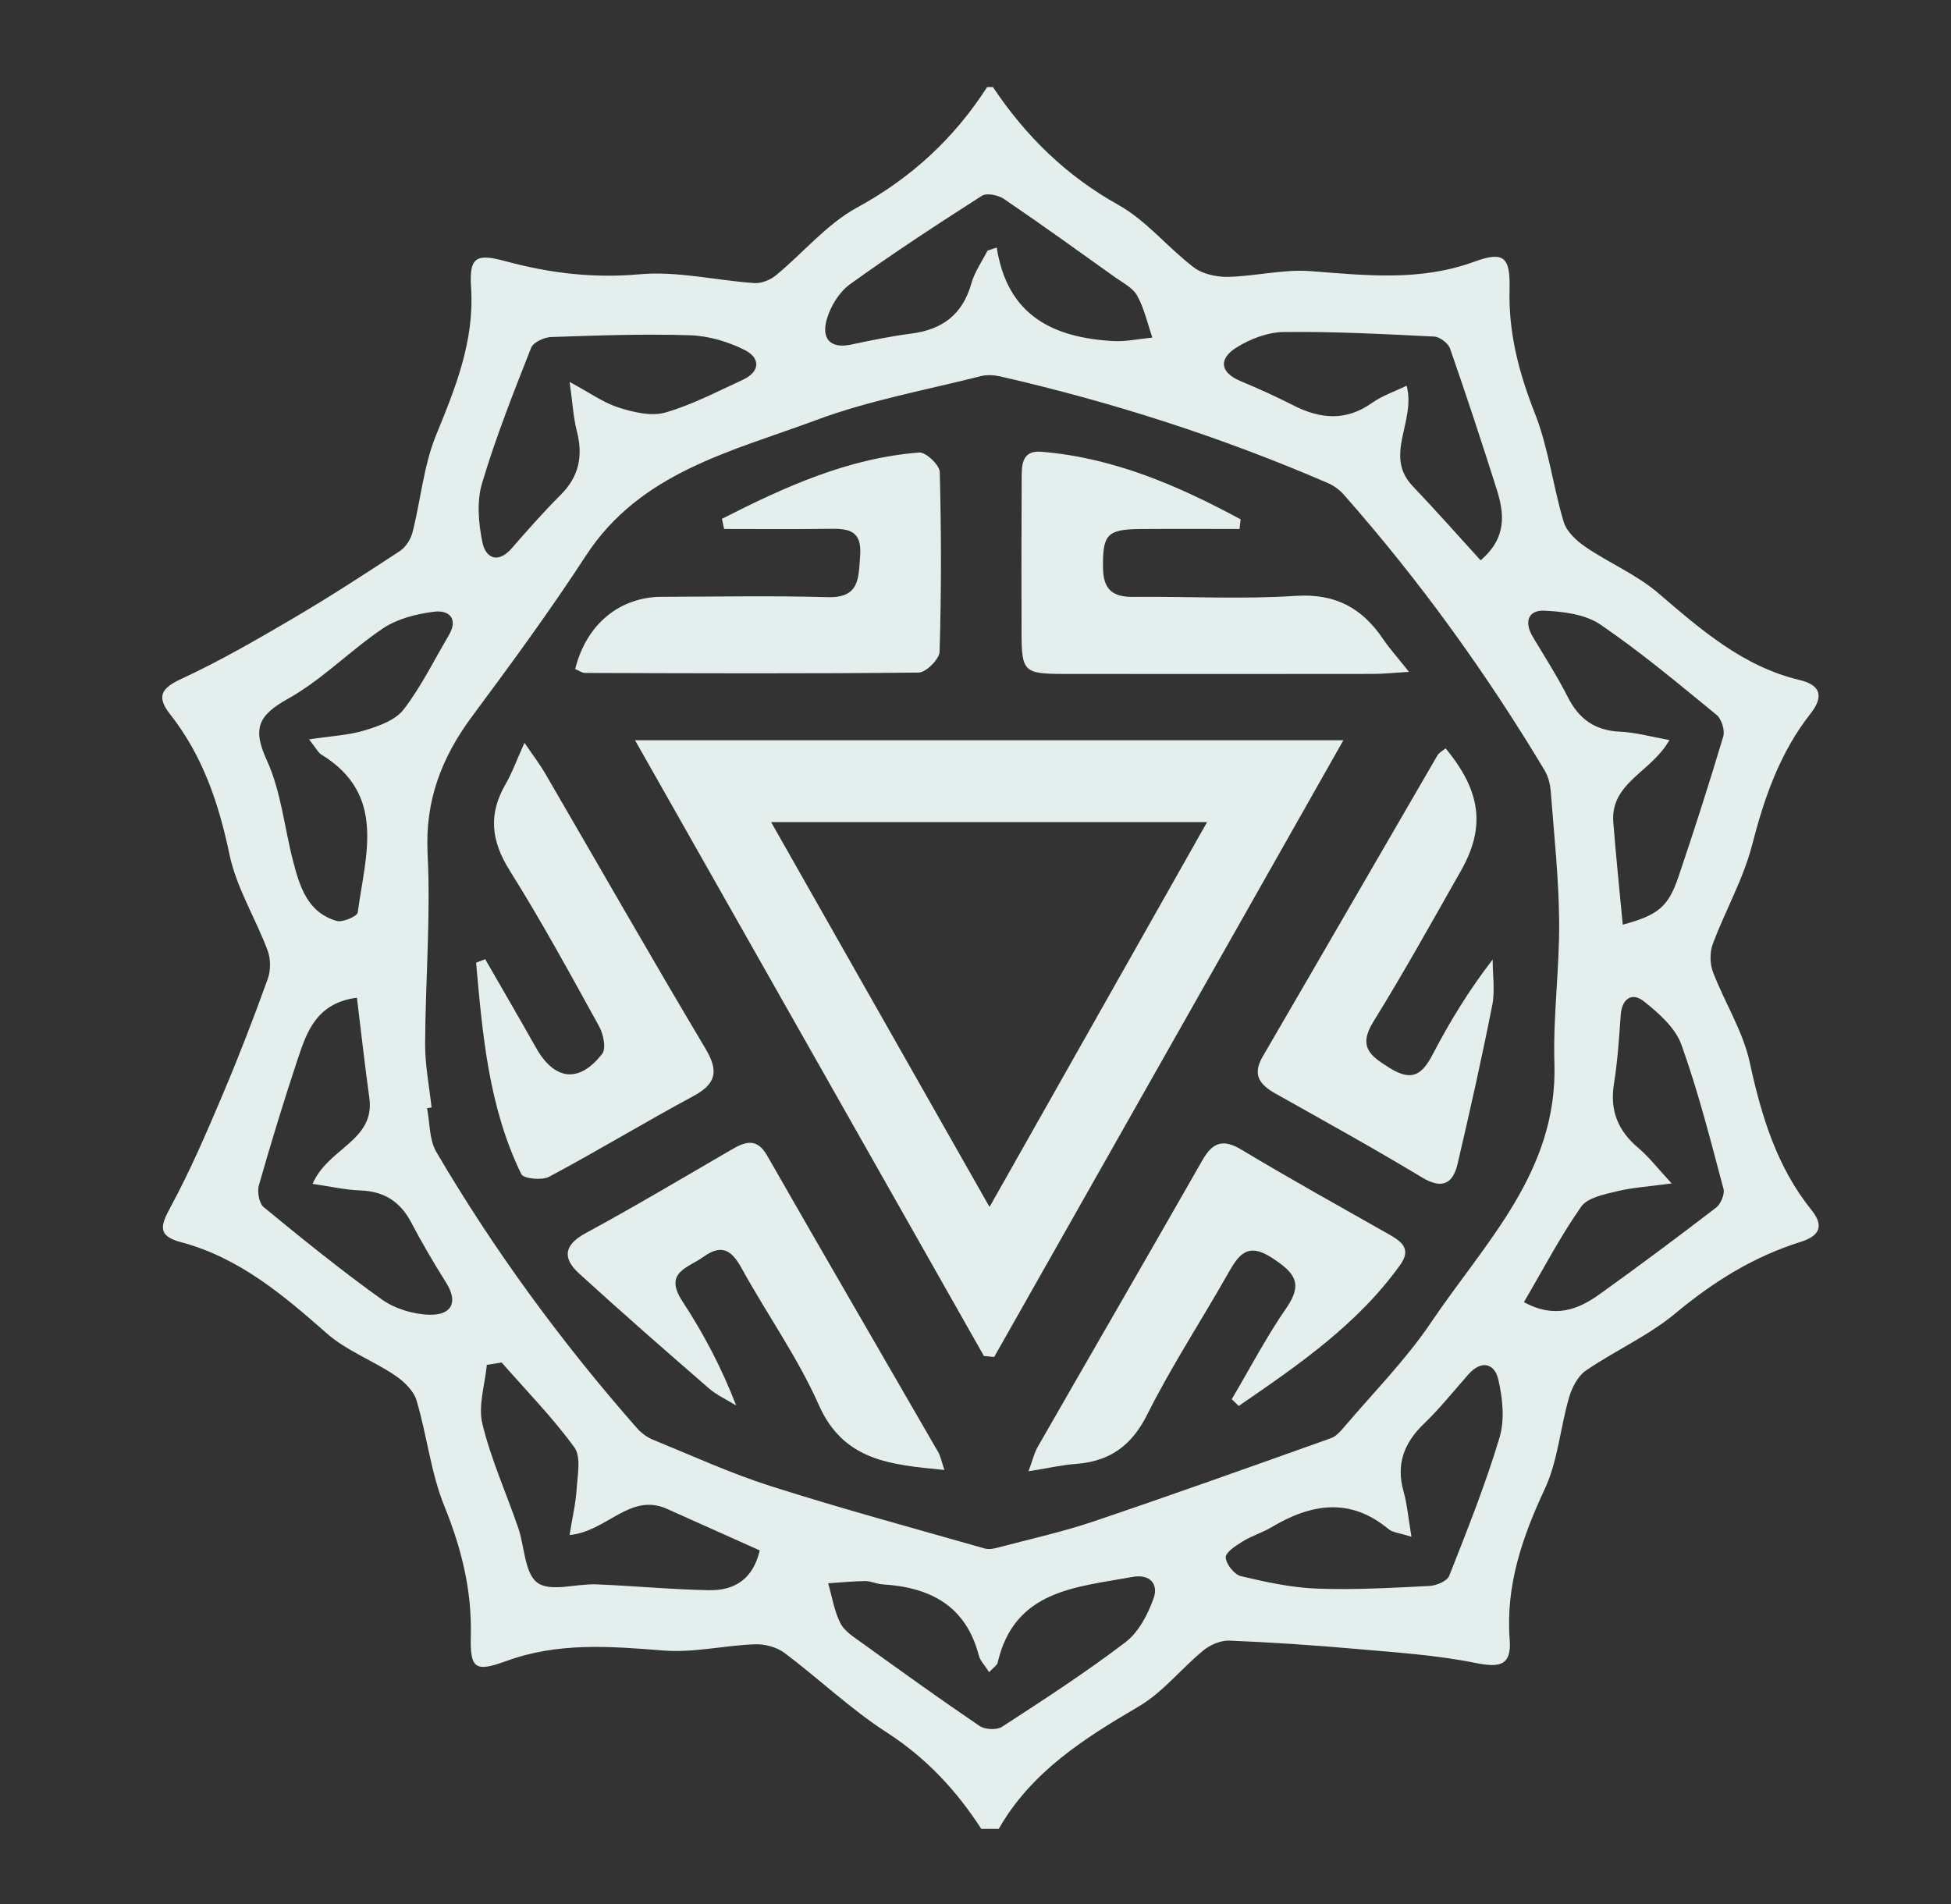 <?xml version="1.0" encoding="utf-8"?>
<!-- Generator: Adobe Illustrator 16.0.0, SVG Export Plug-In . SVG Version: 6.00 Build 0)  -->
<!DOCTYPE svg PUBLIC "-//W3C//DTD SVG 1.1//EN" "http://www.w3.org/Graphics/SVG/1.1/DTD/svg11.dtd">
<svg version="1.1" id="Layer_1" xmlns="http://www.w3.org/2000/svg" xmlns:xlink="http://www.w3.org/1999/xlink" x="0px" y="0px"
	 width="336px" height="328px" viewBox="0 0 336 328" enable-background="new 0 0 336 328" xml:space="preserve">
<rect x="0" y="0" width="336" height="328" fill="#333333" stroke="none"/>
<rect x="-358.5" y="83" fill-rule="evenodd" clip-rule="evenodd" fill="#F1F7F6" width="336" height="329"/>
<g>
	<g>
		<path fill="#E4EFED" d="M170,15c0.334,0,0.666,0,1,0c5.643,8.421,12.585,15.267,21.602,20.292
			c4.825,2.689,8.512,7.358,12.994,10.764c1.524,1.158,3.922,1.67,5.901,1.627c4.753-0.104,9.544-1.343,14.231-0.981
			c9.489,0.729,18.819,1.784,28.124-1.611c5.133-1.873,6.27-0.869,6.123,4.787c-0.194,7.503,1.622,14.371,4.363,21.322
			c2.348,5.951,3.103,12.513,4.959,18.686c0.508,1.686,2.22,3.272,3.771,4.328c4.083,2.78,8.797,4.759,12.508,7.936
			c7.383,6.319,14.603,12.661,24.396,14.988c3.664,0.87,4.096,2.898,1.847,5.757c-5.264,6.69-7.959,14.423-10.064,22.612
			c-1.513,5.881-4.636,11.335-6.779,17.077c-0.534,1.43-0.513,3.408,0.032,4.838c1.991,5.229,5.153,10.149,6.321,15.523
			c2.013,9.257,4.646,18.025,10.677,25.513c2.206,2.739,1.295,4.44-1.904,5.441c-8.062,2.521-15.01,6.839-21.524,12.276
			c-4.655,3.886-10.412,6.426-15.459,9.885c-1.394,0.955-2.405,2.936-2.901,4.646c-1.515,5.219-1.917,10.897-4.173,15.734
			c-3.88,8.32-6.754,16.62-6.048,25.924c0.349,4.587-1.783,4.877-5.902,4.049c-6.751-1.356-13.698-1.804-20.583-2.413
			c-7.252-0.641-14.521-1.132-21.794-1.426c-1.48-0.061-3.284,0.71-4.463,1.677c-3.807,3.122-6.979,7.22-11.145,9.661
			c-9.443,5.535-18.501,11.27-24.109,21.088c-1,0-2,0-3,0c-4.3-6.638-9.49-12.229-16.278-16.604
			c-6.233-4.018-11.672-9.249-17.633-13.716c-1.345-1.008-3.419-1.538-5.127-1.474c-5.238,0.196-10.517,1.484-15.678,1.073
			c-9.185-0.731-18.183-1.453-27.105,1.814c-5.386,1.973-6.235,1.325-6.097-4.399c0.19-7.828-1.615-15.035-4.556-22.287
			c-2.338-5.766-2.992-12.195-4.792-18.211c-0.503-1.683-2.189-3.29-3.737-4.328c-3.819-2.56-8.343-4.236-11.738-7.227
			c-7.557-6.659-15.136-13.058-25.134-15.707c-4.187-1.109-3.399-2.992-1.692-6.151c3.364-6.225,6.166-12.77,8.934-19.295
			c2.778-6.55,5.332-13.201,7.749-19.893c0.527-1.459,0.513-3.449-0.032-4.902c-2.083-5.552-5.367-10.8-6.561-16.505
			c-1.847-8.823-4.601-17.006-10.188-24.116c-2.428-3.09-1.625-4.514,1.936-6.164c6.57-3.046,12.88-6.691,19.136-10.364
			c6.264-3.678,12.37-7.634,18.442-11.623c1.018-0.668,1.886-2.031,2.193-3.233c1.418-5.564,1.908-11.474,4.052-16.719
			c3.368-8.238,6.631-16.243,6.032-25.441c-0.34-5.231,0.837-5.924,5.916-4.545c7.609,2.067,15.14,2.98,23.154,2.255
			c6.469-0.585,13.127,1.069,19.715,1.519c1.222,0.083,2.754-0.544,3.73-1.346c4.683-3.853,8.721-8.797,13.924-11.639
			C156.93,30.657,164.306,23.854,170,15z M74.322,190.745c-0.258,0.043-0.517,0.086-0.775,0.129c0.498,2.529,0.363,5.43,1.594,7.529
			c9.945,16.959,21.541,32.754,34.516,47.526c0.736,0.838,1.723,1.599,2.748,2.017c6.768,2.768,13.452,5.829,20.403,8.041
			c12.178,3.874,24.524,7.221,36.817,10.729c0.725,0.206,1.63-0.01,2.402-0.214c5.449-1.44,10.979-2.656,16.311-4.457
			c13.689-4.626,27.295-9.5,40.908-14.348c0.863-0.308,1.604-1.157,2.231-1.898c5.052-5.959,10.627-11.573,14.969-18.016
			c9.274-13.762,21.835-26.002,21.253-44.635c-0.254-8.112,0.888-16.261,0.817-24.388c-0.064-7.463-0.868-14.921-1.44-22.374
			c-0.097-1.261-0.421-2.634-1.062-3.702c-10.106-16.861-21.576-32.738-34.584-47.486c-0.734-0.832-1.729-1.56-2.746-1.999
			c-18.206-7.869-37.012-13.919-56.338-18.348c-1.09-0.25-2.34-0.345-3.404-0.074c-9.508,2.416-19.273,4.177-28.418,7.588
			c-14.484,5.403-30.228,8.915-39.63,23.354c-6.154,9.451-12.836,18.571-19.564,27.631c-5.273,7.101-8.151,14.523-7.689,23.684
			c0.55,10.899-0.38,21.866-0.427,32.806C73.199,183.474,73.931,187.11,74.322,190.745z M86.396,234.673
			c-0.852,0.135-1.703,0.27-2.555,0.404c-0.319,3.398-1.526,7.013-0.767,10.149c1.478,6.102,4.106,11.92,6.164,17.889
			c1.121,3.254,1.098,7.897,3.327,9.498c2.265,1.626,6.668,0.133,10.125,0.27c6.47,0.256,12.929,0.886,19.398,1.006
			c4.318,0.08,7.581-1.815,8.755-6.855c-5.438-2.435-10.717-4.803-15.999-7.163c-6.357-2.842-10.393,3.965-16.756,4.51
			c0.501-3.11,1.075-5.495,1.221-7.906c0.147-2.424,0.798-5.549-0.394-7.185C95.151,244.119,90.627,239.503,86.396,234.673z
			 M243.081,264.693c-2.146-0.69-3.248-0.745-3.926-1.309c-6.696-5.574-13.414-4.375-20.245-0.306
			c-1.563,0.932-3.369,1.461-4.913,2.418c-1.164,0.722-2.953,1.879-2.903,2.755c0.065,1.159,1.482,2.946,2.615,3.217
			c4.292,1.022,8.688,1.979,13.076,2.145c6.445,0.242,12.922-0.131,19.374-0.453c1.204-0.06,3.064-0.835,3.426-1.752
			c3.096-7.849,6.231-15.711,8.657-23.78c0.922-3.068,0.543-6.805-0.2-10.015c-0.655-2.83-2.928-3.424-5.171-0.877
			c-2.523,2.866-4.923,5.868-7.667,8.508c-3.45,3.317-4.802,6.991-3.475,11.688C242.342,259.098,242.523,261.386,243.081,264.693z
			 M53.831,203.901c2.69-6.233,10.8-7.406,9.774-14.816c-0.784-5.669-1.413-11.359-2.135-17.241
			c-6.854,0.897-8.576,5.698-10.146,10.408c-2.413,7.24-4.639,14.546-6.735,21.884c-0.322,1.126,0.029,3.124,0.834,3.785
			c6.648,5.458,13.338,10.89,20.332,15.888c2.255,1.611,5.438,2.568,8.224,2.634c3.574,0.085,5.111-1.946,2.83-5.563
			c-2.126-3.37-4.144-6.82-6-10.346c-1.895-3.599-4.684-5.358-8.764-5.498C59.47,204.947,56.913,204.348,53.831,203.901z
			 M254.99,96.509c4.618-3.95,4.072-8.155,2.722-12.397c-2.565-8.061-5.2-16.101-7.988-24.086c-0.322-0.922-1.769-2.009-2.742-2.058
			c-8.618-0.431-17.25-0.881-25.872-0.784c-2.772,0.03-5.832,1.19-8.213,2.699c-2.953,1.87-2.926,4.222,0.771,5.766
			c3.066,1.281,6.105,2.65,9.063,4.163c4.657,2.382,9.101,2.762,13.605-0.448c1.672-1.191,3.712-1.866,5.912-2.936
			c1.648,6.143-3.989,12.004,1.02,17.27C247.225,87.855,251.025,92.163,254.99,96.509z M170.348,288.006
			c-0.776-1.221-1.543-1.97-1.773-2.858c-2.231-8.613-8.409-11.775-16.617-12.267c-0.985-0.06-1.956-0.572-2.93-0.562
			c-2.134,0.021-4.267,0.24-6.399,0.379c0.664,2.304,1.037,4.753,2.094,6.86c0.69,1.376,2.287,2.374,3.624,3.337
			c6.735,4.854,13.473,9.708,20.34,14.37c0.936,0.635,2.97,0.746,3.88,0.153c7.211-4.688,14.449-9.373,21.279-14.584
			c2.267-1.73,3.862-4.817,4.845-7.608c0.835-2.371-0.633-4.177-3.643-3.624c-9.75,1.792-20.353,2.231-23.245,14.812
			C171.709,286.822,171.17,287.129,170.348,288.006z M262.449,224.272c5.334,2.917,9.37,1.27,13.113-1.417
			c6.745-4.842,13.406-9.805,19.988-14.865c0.811-0.623,1.515-2.312,1.267-3.238c-2.229-8.332-4.333-16.729-7.252-24.827
			c-1.057-2.933-3.934-5.471-6.519-7.504c-1.943-1.529-3.717-0.463-3.922,2.363c-0.288,3.981-0.542,7.983-1.174,11.918
			c-0.737,4.596,0.71,8.078,4.214,11.025c1.815,1.527,3.284,3.468,5.729,6.104c-3.993,0.544-6.791,0.702-9.466,1.361
			c-2.172,0.535-5.034,1.085-6.13,2.65C268.721,212.956,265.812,218.536,262.449,224.272z M53.226,127.347
			c3.868-0.587,6.848-0.713,9.608-1.557c2.401-0.734,5.259-1.739,6.672-3.579c3.018-3.927,5.236-8.469,7.77-12.766
			c1.728-2.929,0.035-4.404-2.503-4.087c-3.019,0.377-6.3,1.189-8.776,2.847c-5.646,3.776-10.498,8.851-16.378,12.133
			c-5.134,2.866-6.194,5.108-3.659,10.632c2.45,5.336,3.002,11.53,4.508,17.317c1.146,4.403,2.481,8.871,7.506,10.329
			c1.038,0.301,3.551-0.791,3.641-1.471c1.289-9.801,5.027-20.288-6.299-27.199C54.797,129.63,54.498,128.955,53.226,127.347z
			 M98.099,65.785c3.582,1.925,5.875,3.603,8.443,4.41c2.548,0.803,5.608,1.554,8.025,0.863c4.597-1.314,8.924-3.611,13.309-5.617
			c3.085-1.41,3.099-3.782,0.399-5.146c-2.856-1.441-6.226-2.447-9.407-2.55c-7.97-0.256-15.961,0.031-23.938,0.303
			c-1.207,0.041-3.079,0.893-3.452,1.838c-3.032,7.701-6.097,15.421-8.459,23.341c-0.935,3.137-0.618,6.901,0.062,10.187
			c0.559,2.702,2.671,3.755,5.066,1.004c2.729-3.135,5.483-6.262,8.422-9.197c3.176-3.171,3.868-6.739,2.771-10.974
			C98.747,71.943,98.626,69.518,98.099,65.785z M279.469,159.266c6.104-1.65,7.849-3.094,9.586-8.228
			c2.712-8.015,5.303-16.074,7.72-24.182c0.318-1.065-0.284-3.018-1.145-3.724c-6.535-5.354-13.034-10.802-19.999-15.553
			c-2.59-1.768-6.373-2.253-9.652-2.398c-2.858-0.126-3.514,1.981-1.997,4.512c2.051,3.425,4.214,6.8,6.016,10.354
			c1.921,3.791,4.68,5.782,8.999,5.975c2.694,0.119,5.36,0.881,8.507,1.438c-3.098,5.555-10.189,7.343-9.662,14.147
			C278.286,147.35,278.892,153.08,279.469,159.266z M170.068,43.161c0.529-0.176,1.059-0.351,1.587-0.525
			c1.856,11.861,9.855,15.502,19.983,16.103c2.255,0.133,4.548-0.377,6.822-0.591c-0.834-2.426-1.393-5.003-2.607-7.22
			c-0.735-1.345-2.442-2.195-3.791-3.158c-6.353-4.541-12.69-9.106-19.148-13.495c-0.984-0.669-2.973-1.09-3.812-0.554
			c-7.687,4.913-15.328,9.918-22.729,15.247c-1.839,1.325-3.317,3.759-3.972,5.976c-0.934,3.158,0.344,5.225,4.231,4.396
			c3.417-0.728,6.851-1.436,10.312-1.884c5.35-0.692,8.847-3.29,10.343-8.638C167.844,46.829,169.121,45.041,170.068,43.161z"/>
		<path fill-rule="evenodd" clip-rule="evenodd" fill="#E4EFED" d="M109.367,127.5c41.342,0,80.826,0,121.987,0
			c-20.42,36.067-40.276,71.141-60.134,106.213c-0.59-0.056-1.182-0.111-1.772-0.167C149.677,198.648,129.905,163.75,109.367,127.5z
			 M132.801,141.599c12.811,22.576,24.924,43.922,37.615,66.284c12.841-22.719,24.89-44.037,37.464-66.284
			C182.438,141.599,158.35,141.599,132.801,141.599z"/>
		<path fill-rule="evenodd" clip-rule="evenodd" fill="#E4EFED" d="M90.321,127.936c1.558,2.285,2.628,3.665,3.499,5.161
			c9.205,15.819,18.266,31.725,27.638,47.444c2.33,3.909,1.962,6.088-2.072,8.26c-8.349,4.496-16.468,9.419-24.831,13.887
			c-1.23,0.657-4.395,0.325-4.78-0.466c-5.609-11.52-6.674-23.979-7.781-36.407c0.521-0.204,1.041-0.408,1.562-0.613
			c2.923,5.087,5.876,10.156,8.761,15.265c3.18,5.631,7.421,6.16,11.397,1.027c0.712-0.919,0.192-3.401-0.541-4.73
			c-4.984-9.032-9.92-18.109-15.401-26.84c-3.183-5.07-3.711-9.679-0.72-14.828C88.184,133.146,88.948,130.982,90.321,127.936z"/>
		<path fill-rule="evenodd" clip-rule="evenodd" fill="#E4EFED" d="M248.963,128.894c6.125,7.41,6.898,13.592,2.618,21.12
			c-4.94,8.689-9.785,17.443-15.048,25.936c-2.721,4.392-0.511,5.936,2.867,8.037c3.806,2.366,5.543,1.054,7.344-2.395
			c2.916-5.585,6.194-10.981,10.321-16.329c0,2.636,0.425,5.355-0.076,7.893c-1.802,9.124-3.836,18.204-5.953,27.261
			c-0.821,3.512-2.685,4.463-6.186,2.352c-8.271-4.989-16.731-9.668-25.155-14.399c-2.711-1.522-4.094-3.206-2.245-6.378
			c10.064-17.273,20.053-34.591,30.099-51.875C247.845,129.606,248.482,129.297,248.963,128.894z"/>
		<path fill-rule="evenodd" clip-rule="evenodd" fill="#E4EFED" d="M212.131,240.989c3.119-5.272,5.963-10.735,9.441-15.759
			c2.984-4.311,1.196-6.144-2.471-8.556c-4.253-2.798-5.775-0.573-7.611,2.667c-4.598,8.115-9.735,15.949-13.904,24.272
			c-2.716,5.422-6.476,8.083-12.292,8.524c-2.433,0.184-4.836,0.737-8.164,1.268c0.722-1.947,0.989-3.164,1.581-4.195
			c9.445-16.473,18.969-32.899,28.376-49.394c1.784-3.129,3.572-3.698,6.792-1.758c8.271,4.985,16.73,9.659,25.13,14.432
			c2.178,1.238,4.209,2.467,2.136,5.362c-7.398,10.331-17.626,17.295-27.813,24.307C212.931,241.77,212.531,241.38,212.131,240.989z
			"/>
		<path fill-rule="evenodd" clip-rule="evenodd" fill="#E4EFED" d="M162.646,253.179c-9.35-0.905-17.371-1.569-21.649-11.229
			c-3.62-8.174-8.92-15.59-13.247-23.468c-1.701-3.097-3.398-4.312-6.584-2.018c-2.649,1.907-6.929,2.643-3.651,7.648
			c3.613,5.518,6.715,11.37,9.271,17.968c-1.588-0.986-3.343-1.78-4.737-2.99c-7.508-6.518-15-13.059-22.339-19.766
			c-2.797-2.557-2.69-4.847,1.119-6.912c8.486-4.602,16.784-9.549,25.135-14.397c2.404-1.395,4.361-2.115,6.172,1.054
			c9.749,17.055,19.634,34.031,29.447,51.05C161.974,250.796,162.114,251.618,162.646,253.179z"/>
		<path fill-rule="evenodd" clip-rule="evenodd" fill="#E4EFED" d="M242.657,115.72c-2.868,0.171-4.48,0.349-6.092,0.351
			c-17.806,0.021-35.611,0.027-53.417,0.004c-6.788-0.009-7.191-0.401-7.217-6.955c-0.032-8.819-0.025-17.639,0.021-26.458
			c0.013-2.332-0.139-5.14,3.378-4.854c12.455,1.012,23.577,5.838,34.329,11.642c-0.062,0.553-0.124,1.105-0.186,1.658
			c-5.697,0-11.395-0.036-17.092,0.01c-5.785,0.046-6.493,0.987-6.42,6.737c0.047,3.681,1.676,4.988,5.199,4.951
			c9.317-0.099,18.668,0.439,27.946-0.174c6.861-0.454,11.472,2.079,15.104,7.459C239.304,111.709,240.631,113.171,242.657,115.72z"
			/>
		<path fill-rule="evenodd" clip-rule="evenodd" fill="#E4EFED" d="M124.328,89.36c10.738-5.464,21.674-10.465,33.972-11.419
			c1.143-0.089,3.512,2.148,3.544,3.354c0.278,10.31,0.28,20.634-0.026,30.942c-0.038,1.289-2.336,3.587-3.607,3.601
			c-19.133,0.212-38.271,0.125-57.406,0.067c-0.591-0.002-1.181-0.444-1.745-0.671c1.908-7.712,7.642-12.434,14.962-12.446
			c9.486-0.016,18.979-0.214,28.457,0.064c5.589,0.164,5.355-3.206,5.655-7.116c0.356-4.654-2.303-4.699-5.581-4.653
			c-5.947,0.083-11.896,0.023-17.845,0.023C124.581,90.524,124.455,89.942,124.328,89.36z"/>
	</g>
</g>
<rect x="-75.5" y="15" fill-rule="evenodd" clip-rule="evenodd" fill="#F1F7F6" width="49" height="49"/>
</svg>
